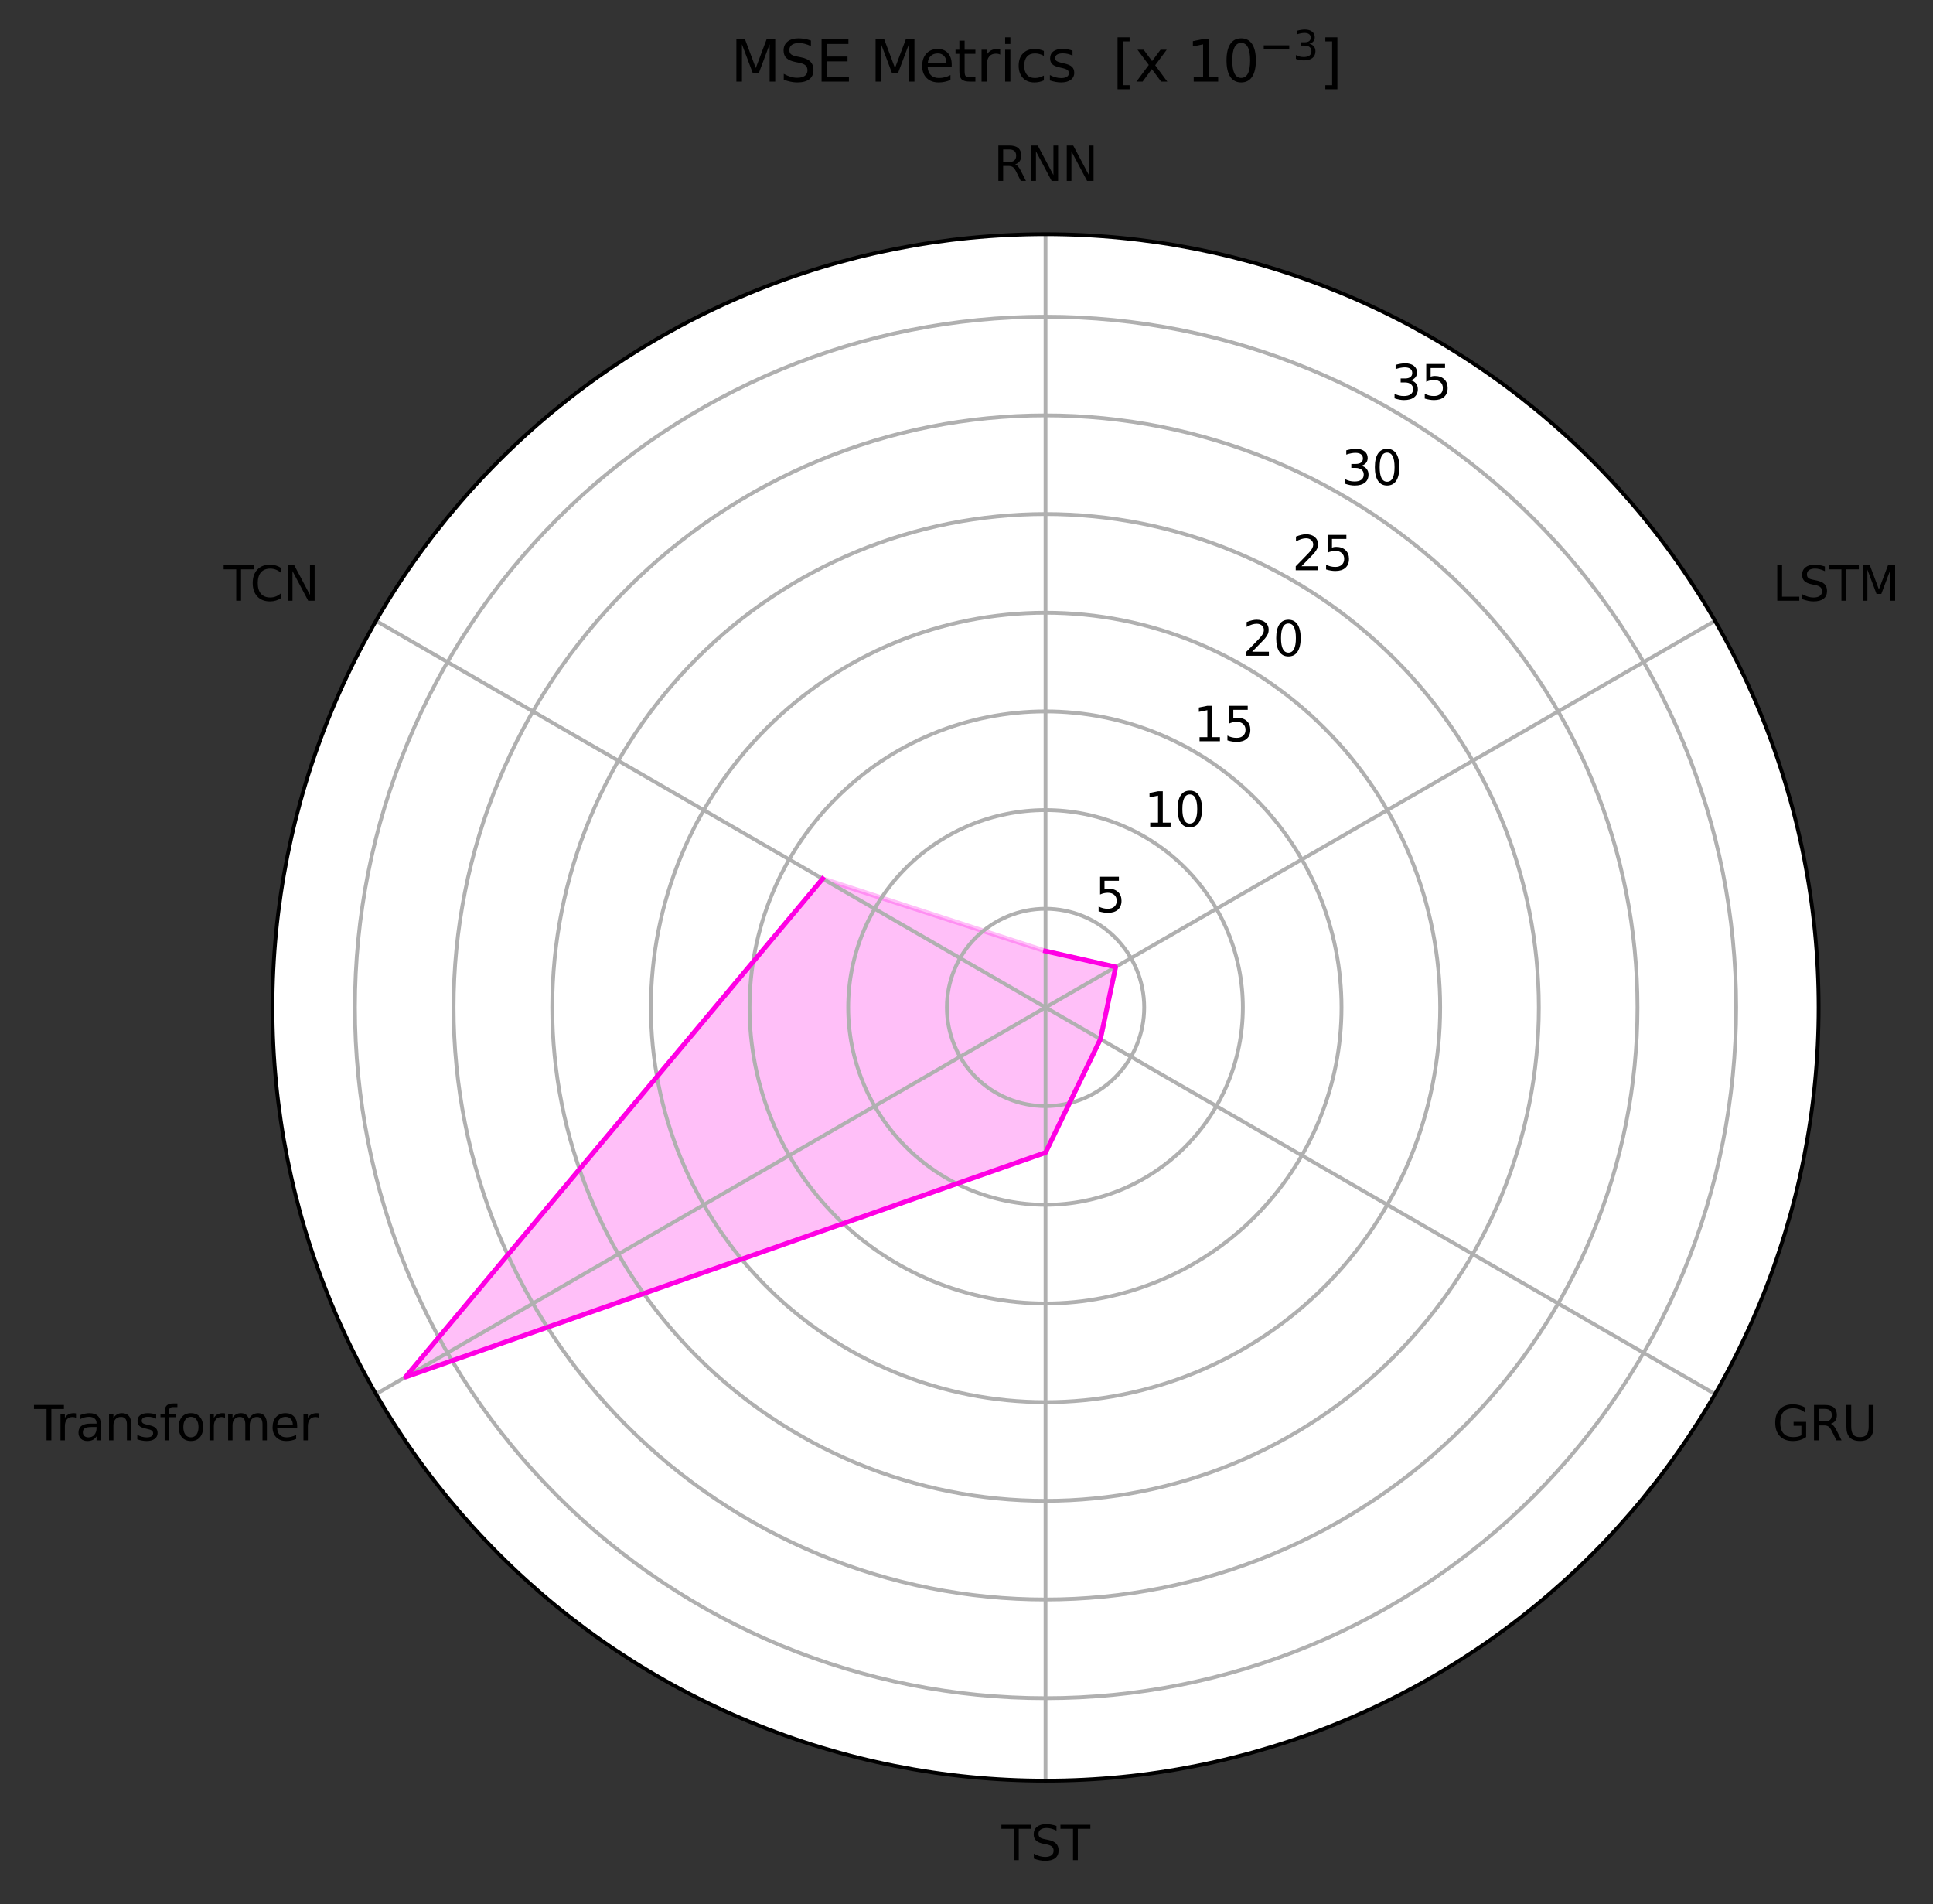 <?xml version="1.0" encoding="utf-8" standalone="no"?>
<!DOCTYPE svg PUBLIC "-//W3C//DTD SVG 1.1//EN"
  "http://www.w3.org/Graphics/SVG/1.1/DTD/svg11.dtd">
<svg xmlns:xlink="http://www.w3.org/1999/xlink" width="407.766pt" height="401.596pt" viewBox="0 0 407.766 401.596" xmlns="http://www.w3.org/2000/svg" version="1.1">
 <rect x="0" y="0" width="407.766" height="401.596" fill="#333333" stroke="none"/>
 <defs>
  <style type="text/css">*{stroke-linejoin: round; stroke-linecap: butt}</style>
 </defs>
 <g id="figure_1">
  <g id="patch_1">
   <path d="M -0 401.596 
L 407.766 401.596 
L 407.766 0 
L -0 0 
L -0 401.596 
z
" style="fill: none"/>
  </g>
  <g id="axes_1">
   <g id="patch_2">
    <path d="M 383.634 212.477 
C 383.634 191.062 379.416 169.854 371.22 150.069 
C 363.025 130.284 351.012 112.305 335.869 97.162 
C 320.726 82.019 302.748 70.006 282.962 61.811 
C 263.177 53.616 241.97 49.397 220.554 49.397 
C 199.139 49.397 177.932 53.616 158.146 61.811 
C 138.361 70.006 120.382 82.019 105.239 97.162 
C 90.096 112.305 78.083 130.284 69.888 150.069 
C 61.693 169.854 57.474 191.062 57.474 212.477 
C 57.474 233.893 61.693 255.1 69.888 274.885 
C 78.083 294.671 90.096 312.649 105.239 327.792 
C 120.382 342.935 138.361 354.948 158.146 363.143 
C 177.932 371.339 199.139 375.557 220.554 375.557 
C 241.97 375.557 263.177 371.339 282.962 363.143 
C 302.748 354.948 320.726 342.935 335.869 327.792 
C 351.012 312.649 363.025 294.671 371.22 274.885 
C 379.416 255.1 383.634 233.893 383.634 212.477 
M 220.554 212.477 
C 220.554 212.477 220.554 212.477 220.554 212.477 
C 220.554 212.477 220.554 212.477 220.554 212.477 
C 220.554 212.477 220.554 212.477 220.554 212.477 
C 220.554 212.477 220.554 212.477 220.554 212.477 
C 220.554 212.477 220.554 212.477 220.554 212.477 
C 220.554 212.477 220.554 212.477 220.554 212.477 
C 220.554 212.477 220.554 212.477 220.554 212.477 
C 220.554 212.477 220.554 212.477 220.554 212.477 
C 220.554 212.477 220.554 212.477 220.554 212.477 
C 220.554 212.477 220.554 212.477 220.554 212.477 
C 220.554 212.477 220.554 212.477 220.554 212.477 
C 220.554 212.477 220.554 212.477 220.554 212.477 
C 220.554 212.477 220.554 212.477 220.554 212.477 
C 220.554 212.477 220.554 212.477 220.554 212.477 
C 220.554 212.477 220.554 212.477 220.554 212.477 
C 220.554 212.477 220.554 212.477 220.554 212.477 
M 383.634 212.477 
z
" style="fill: #ffffff"/>
   </g>
   <g id="patch_3">
    <path d="M 220.554 200.593 
L 235.348 203.936 
L 232.135 219.164 
L 220.554 243.085 
L 85.558 290.417 
L 173.538 185.332 
z
" clip-path="url(#pe5ccdb861a)" style="fill: #ff00e4; opacity: 0.25; stroke: #ff00e4; stroke-linejoin: miter"/>
   </g>
   <g id="matplotlib.axis_1">
    <g id="xtick_1">
     <g id="line2d_1">
      <path d="M 220.554 212.477 
L 220.554 49.397 
" clip-path="url(#pe5ccdb861a)" style="fill: none; stroke: #b0b0b0; stroke-width: 0.8; stroke-linecap: square"/>
     </g>
     <g id="text_1">
      <!-- RNN -->
      <g transform="translate(209.599 38.157)scale(0.1 -0.1)">
       <defs>
        <path id="DejaVuSans-52" d="M 2841 2188 
Q 3044 2119 3236 1894 
Q 3428 1669 3622 1275 
L 4263 0 
L 3584 0 
L 2988 1197 
Q 2756 1666 2539 1819 
Q 2322 1972 1947 1972 
L 1259 1972 
L 1259 0 
L 628 0 
L 628 4666 
L 2053 4666 
Q 2853 4666 3247 4331 
Q 3641 3997 3641 3322 
Q 3641 2881 3436 2590 
Q 3231 2300 2841 2188 
z
M 1259 4147 
L 1259 2491 
L 2053 2491 
Q 2509 2491 2742 2702 
Q 2975 2913 2975 3322 
Q 2975 3731 2742 3939 
Q 2509 4147 2053 4147 
L 1259 4147 
z
" transform="scale(0.016)"/>
        <path id="DejaVuSans-4e" d="M 628 4666 
L 1478 4666 
L 3547 763 
L 3547 4666 
L 4159 4666 
L 4159 0 
L 3309 0 
L 1241 3903 
L 1241 0 
L 628 0 
L 628 4666 
z
" transform="scale(0.016)"/>
       </defs>
       <use xlink:href="#DejaVuSans-52"/>
       <use xlink:href="#DejaVuSans-4e" x="69.482"/>
       <use xlink:href="#DejaVuSans-4e" x="144.287"/>
      </g>
     </g>
    </g>
    <g id="xtick_2">
     <g id="line2d_2">
      <path d="M 220.554 212.477 
L 361.786 130.937 
" clip-path="url(#pe5ccdb861a)" style="fill: none; stroke: #b0b0b0; stroke-width: 0.8; stroke-linecap: square"/>
     </g>
     <g id="text_2">
      <!-- LSTM -->
      <g transform="translate(373.91 126.697)scale(0.1 -0.1)">
       <defs>
        <path id="DejaVuSans-4c" d="M 628 4666 
L 1259 4666 
L 1259 531 
L 3531 531 
L 3531 0 
L 628 0 
L 628 4666 
z
" transform="scale(0.016)"/>
        <path id="DejaVuSans-53" d="M 3425 4513 
L 3425 3897 
Q 3066 4069 2747 4153 
Q 2428 4238 2131 4238 
Q 1616 4238 1336 4038 
Q 1056 3838 1056 3469 
Q 1056 3159 1242 3001 
Q 1428 2844 1947 2747 
L 2328 2669 
Q 3034 2534 3370 2195 
Q 3706 1856 3706 1288 
Q 3706 609 3251 259 
Q 2797 -91 1919 -91 
Q 1588 -91 1214 -16 
Q 841 59 441 206 
L 441 856 
Q 825 641 1194 531 
Q 1563 422 1919 422 
Q 2459 422 2753 634 
Q 3047 847 3047 1241 
Q 3047 1584 2836 1778 
Q 2625 1972 2144 2069 
L 1759 2144 
Q 1053 2284 737 2584 
Q 422 2884 422 3419 
Q 422 4038 858 4394 
Q 1294 4750 2059 4750 
Q 2388 4750 2728 4690 
Q 3069 4631 3425 4513 
z
" transform="scale(0.016)"/>
        <path id="DejaVuSans-54" d="M -19 4666 
L 3928 4666 
L 3928 4134 
L 2272 4134 
L 2272 0 
L 1638 0 
L 1638 4134 
L -19 4134 
L -19 4666 
z
" transform="scale(0.016)"/>
        <path id="DejaVuSans-4d" d="M 628 4666 
L 1569 4666 
L 2759 1491 
L 3956 4666 
L 4897 4666 
L 4897 0 
L 4281 0 
L 4281 4097 
L 3078 897 
L 2444 897 
L 1241 4097 
L 1241 0 
L 628 0 
L 628 4666 
z
" transform="scale(0.016)"/>
       </defs>
       <use xlink:href="#DejaVuSans-4c"/>
       <use xlink:href="#DejaVuSans-53" x="55.713"/>
       <use xlink:href="#DejaVuSans-54" x="119.189"/>
       <use xlink:href="#DejaVuSans-4d" x="180.273"/>
      </g>
     </g>
    </g>
    <g id="xtick_3">
     <g id="line2d_3">
      <path d="M 220.554 212.477 
L 361.786 294.017 
" clip-path="url(#pe5ccdb861a)" style="fill: none; stroke: #b0b0b0; stroke-width: 0.8; stroke-linecap: square"/>
     </g>
     <g id="text_3">
      <!-- GRU -->
      <g transform="translate(373.91 303.777)scale(0.1 -0.1)">
       <defs>
        <path id="DejaVuSans-47" d="M 3809 666 
L 3809 1919 
L 2778 1919 
L 2778 2438 
L 4434 2438 
L 4434 434 
Q 4069 175 3628 42 
Q 3188 -91 2688 -91 
Q 1594 -91 976 548 
Q 359 1188 359 2328 
Q 359 3472 976 4111 
Q 1594 4750 2688 4750 
Q 3144 4750 3555 4637 
Q 3966 4525 4313 4306 
L 4313 3634 
Q 3963 3931 3569 4081 
Q 3175 4231 2741 4231 
Q 1884 4231 1454 3753 
Q 1025 3275 1025 2328 
Q 1025 1384 1454 906 
Q 1884 428 2741 428 
Q 3075 428 3337 486 
Q 3600 544 3809 666 
z
" transform="scale(0.016)"/>
        <path id="DejaVuSans-55" d="M 556 4666 
L 1191 4666 
L 1191 1831 
Q 1191 1081 1462 751 
Q 1734 422 2344 422 
Q 2950 422 3222 751 
Q 3494 1081 3494 1831 
L 3494 4666 
L 4128 4666 
L 4128 1753 
Q 4128 841 3676 375 
Q 3225 -91 2344 -91 
Q 1459 -91 1007 375 
Q 556 841 556 1753 
L 556 4666 
z
" transform="scale(0.016)"/>
       </defs>
       <use xlink:href="#DejaVuSans-47"/>
       <use xlink:href="#DejaVuSans-52" x="77.49"/>
       <use xlink:href="#DejaVuSans-55" x="146.973"/>
      </g>
     </g>
    </g>
    <g id="xtick_4">
     <g id="line2d_4">
      <path d="M 220.554 212.477 
L 220.554 375.557 
" clip-path="url(#pe5ccdb861a)" style="fill: none; stroke: #b0b0b0; stroke-width: 0.8; stroke-linecap: square"/>
     </g>
     <g id="text_4">
      <!-- TST -->
      <g transform="translate(211.272 392.317)scale(0.1 -0.1)">
       <use xlink:href="#DejaVuSans-54"/>
       <use xlink:href="#DejaVuSans-53" x="61.084"/>
       <use xlink:href="#DejaVuSans-54" x="124.561"/>
      </g>
     </g>
    </g>
    <g id="xtick_5">
     <g id="line2d_5">
      <path d="M 220.554 212.477 
L 79.323 294.017 
" clip-path="url(#pe5ccdb861a)" style="fill: none; stroke: #b0b0b0; stroke-width: 0.8; stroke-linecap: square"/>
     </g>
     <g id="text_5">
      <!-- Transformer -->
      <g transform="translate(7.2 303.777)scale(0.1 -0.1)">
       <defs>
        <path id="DejaVuSans-72" d="M 2631 2963 
Q 2534 3019 2420 3045 
Q 2306 3072 2169 3072 
Q 1681 3072 1420 2755 
Q 1159 2438 1159 1844 
L 1159 0 
L 581 0 
L 581 3500 
L 1159 3500 
L 1159 2956 
Q 1341 3275 1631 3429 
Q 1922 3584 2338 3584 
Q 2397 3584 2469 3576 
Q 2541 3569 2628 3553 
L 2631 2963 
z
" transform="scale(0.016)"/>
        <path id="DejaVuSans-61" d="M 2194 1759 
Q 1497 1759 1228 1600 
Q 959 1441 959 1056 
Q 959 750 1161 570 
Q 1363 391 1709 391 
Q 2188 391 2477 730 
Q 2766 1069 2766 1631 
L 2766 1759 
L 2194 1759 
z
M 3341 1997 
L 3341 0 
L 2766 0 
L 2766 531 
Q 2569 213 2275 61 
Q 1981 -91 1556 -91 
Q 1019 -91 701 211 
Q 384 513 384 1019 
Q 384 1609 779 1909 
Q 1175 2209 1959 2209 
L 2766 2209 
L 2766 2266 
Q 2766 2663 2505 2880 
Q 2244 3097 1772 3097 
Q 1472 3097 1187 3025 
Q 903 2953 641 2809 
L 641 3341 
Q 956 3463 1253 3523 
Q 1550 3584 1831 3584 
Q 2591 3584 2966 3190 
Q 3341 2797 3341 1997 
z
" transform="scale(0.016)"/>
        <path id="DejaVuSans-6e" d="M 3513 2113 
L 3513 0 
L 2938 0 
L 2938 2094 
Q 2938 2591 2744 2837 
Q 2550 3084 2163 3084 
Q 1697 3084 1428 2787 
Q 1159 2491 1159 1978 
L 1159 0 
L 581 0 
L 581 3500 
L 1159 3500 
L 1159 2956 
Q 1366 3272 1645 3428 
Q 1925 3584 2291 3584 
Q 2894 3584 3203 3211 
Q 3513 2838 3513 2113 
z
" transform="scale(0.016)"/>
        <path id="DejaVuSans-73" d="M 2834 3397 
L 2834 2853 
Q 2591 2978 2328 3040 
Q 2066 3103 1784 3103 
Q 1356 3103 1142 2972 
Q 928 2841 928 2578 
Q 928 2378 1081 2264 
Q 1234 2150 1697 2047 
L 1894 2003 
Q 2506 1872 2764 1633 
Q 3022 1394 3022 966 
Q 3022 478 2636 193 
Q 2250 -91 1575 -91 
Q 1294 -91 989 -36 
Q 684 19 347 128 
L 347 722 
Q 666 556 975 473 
Q 1284 391 1588 391 
Q 1994 391 2212 530 
Q 2431 669 2431 922 
Q 2431 1156 2273 1281 
Q 2116 1406 1581 1522 
L 1381 1569 
Q 847 1681 609 1914 
Q 372 2147 372 2553 
Q 372 3047 722 3315 
Q 1072 3584 1716 3584 
Q 2034 3584 2315 3537 
Q 2597 3491 2834 3397 
z
" transform="scale(0.016)"/>
        <path id="DejaVuSans-66" d="M 2375 4863 
L 2375 4384 
L 1825 4384 
Q 1516 4384 1395 4259 
Q 1275 4134 1275 3809 
L 1275 3500 
L 2222 3500 
L 2222 3053 
L 1275 3053 
L 1275 0 
L 697 0 
L 697 3053 
L 147 3053 
L 147 3500 
L 697 3500 
L 697 3744 
Q 697 4328 969 4595 
Q 1241 4863 1831 4863 
L 2375 4863 
z
" transform="scale(0.016)"/>
        <path id="DejaVuSans-6f" d="M 1959 3097 
Q 1497 3097 1228 2736 
Q 959 2375 959 1747 
Q 959 1119 1226 758 
Q 1494 397 1959 397 
Q 2419 397 2687 759 
Q 2956 1122 2956 1747 
Q 2956 2369 2687 2733 
Q 2419 3097 1959 3097 
z
M 1959 3584 
Q 2709 3584 3137 3096 
Q 3566 2609 3566 1747 
Q 3566 888 3137 398 
Q 2709 -91 1959 -91 
Q 1206 -91 779 398 
Q 353 888 353 1747 
Q 353 2609 779 3096 
Q 1206 3584 1959 3584 
z
" transform="scale(0.016)"/>
        <path id="DejaVuSans-6d" d="M 3328 2828 
Q 3544 3216 3844 3400 
Q 4144 3584 4550 3584 
Q 5097 3584 5394 3201 
Q 5691 2819 5691 2113 
L 5691 0 
L 5113 0 
L 5113 2094 
Q 5113 2597 4934 2840 
Q 4756 3084 4391 3084 
Q 3944 3084 3684 2787 
Q 3425 2491 3425 1978 
L 3425 0 
L 2847 0 
L 2847 2094 
Q 2847 2600 2669 2842 
Q 2491 3084 2119 3084 
Q 1678 3084 1418 2786 
Q 1159 2488 1159 1978 
L 1159 0 
L 581 0 
L 581 3500 
L 1159 3500 
L 1159 2956 
Q 1356 3278 1631 3431 
Q 1906 3584 2284 3584 
Q 2666 3584 2933 3390 
Q 3200 3197 3328 2828 
z
" transform="scale(0.016)"/>
        <path id="DejaVuSans-65" d="M 3597 1894 
L 3597 1613 
L 953 1613 
Q 991 1019 1311 708 
Q 1631 397 2203 397 
Q 2534 397 2845 478 
Q 3156 559 3463 722 
L 3463 178 
Q 3153 47 2828 -22 
Q 2503 -91 2169 -91 
Q 1331 -91 842 396 
Q 353 884 353 1716 
Q 353 2575 817 3079 
Q 1281 3584 2069 3584 
Q 2775 3584 3186 3129 
Q 3597 2675 3597 1894 
z
M 3022 2063 
Q 3016 2534 2758 2815 
Q 2500 3097 2075 3097 
Q 1594 3097 1305 2825 
Q 1016 2553 972 2059 
L 3022 2063 
z
" transform="scale(0.016)"/>
       </defs>
       <use xlink:href="#DejaVuSans-54"/>
       <use xlink:href="#DejaVuSans-72" x="46.334"/>
       <use xlink:href="#DejaVuSans-61" x="87.447"/>
       <use xlink:href="#DejaVuSans-6e" x="148.727"/>
       <use xlink:href="#DejaVuSans-73" x="212.105"/>
       <use xlink:href="#DejaVuSans-66" x="264.205"/>
       <use xlink:href="#DejaVuSans-6f" x="299.41"/>
       <use xlink:href="#DejaVuSans-72" x="360.592"/>
       <use xlink:href="#DejaVuSans-6d" x="399.955"/>
       <use xlink:href="#DejaVuSans-65" x="497.367"/>
       <use xlink:href="#DejaVuSans-72" x="558.891"/>
      </g>
     </g>
    </g>
    <g id="xtick_6">
     <g id="line2d_6">
      <path d="M 220.554 212.477 
L 79.323 130.937 
" clip-path="url(#pe5ccdb861a)" style="fill: none; stroke: #b0b0b0; stroke-width: 0.8; stroke-linecap: square"/>
     </g>
     <g id="text_6">
      <!-- TCN -->
      <g transform="translate(47.214 126.697)scale(0.1 -0.1)">
       <defs>
        <path id="DejaVuSans-43" d="M 4122 4306 
L 4122 3641 
Q 3803 3938 3442 4084 
Q 3081 4231 2675 4231 
Q 1875 4231 1450 3742 
Q 1025 3253 1025 2328 
Q 1025 1406 1450 917 
Q 1875 428 2675 428 
Q 3081 428 3442 575 
Q 3803 722 4122 1019 
L 4122 359 
Q 3791 134 3420 21 
Q 3050 -91 2638 -91 
Q 1578 -91 968 557 
Q 359 1206 359 2328 
Q 359 3453 968 4101 
Q 1578 4750 2638 4750 
Q 3056 4750 3426 4639 
Q 3797 4528 4122 4306 
z
" transform="scale(0.016)"/>
       </defs>
       <use xlink:href="#DejaVuSans-54"/>
       <use xlink:href="#DejaVuSans-43" x="55.209"/>
       <use xlink:href="#DejaVuSans-4e" x="125.033"/>
      </g>
     </g>
    </g>
   </g>
   <g id="matplotlib.axis_2">
    <g id="ytick_1">
     <g id="line2d_7">
      <path d="M 220.554 191.665 
C 223.287 191.665 225.994 192.204 228.519 193.249 
C 231.044 194.295 233.338 195.828 235.27 197.761 
C 237.203 199.693 238.736 201.988 239.782 204.513 
C 240.828 207.038 241.366 209.744 241.366 212.477 
C 241.366 215.21 240.828 217.917 239.782 220.442 
C 238.736 222.967 237.203 225.261 235.27 227.193 
C 233.338 229.126 231.044 230.659 228.519 231.705 
C 225.994 232.751 223.287 233.289 220.554 233.289 
C 217.821 233.289 215.115 232.751 212.59 231.705 
C 210.065 230.659 207.77 229.126 205.838 227.193 
C 203.905 225.261 202.372 222.967 201.327 220.442 
C 200.281 217.917 199.742 215.21 199.742 212.477 
C 199.742 209.744 200.281 207.038 201.327 204.513 
C 202.372 201.988 203.905 199.693 205.838 197.761 
C 207.77 195.828 210.065 194.295 212.59 193.249 
C 215.115 192.204 217.821 191.665 220.554 191.665 
" clip-path="url(#pe5ccdb861a)" style="fill: none; stroke: #b0b0b0; stroke-width: 0.8; stroke-linecap: square"/>
     </g>
     <g id="text_7">
      <!-- 5 -->
      <g transform="translate(230.96 192.374)scale(0.1 -0.1)">
       <defs>
        <path id="DejaVuSans-35" d="M 691 4666 
L 3169 4666 
L 3169 4134 
L 1269 4134 
L 1269 2991 
Q 1406 3038 1543 3061 
Q 1681 3084 1819 3084 
Q 2600 3084 3056 2656 
Q 3513 2228 3513 1497 
Q 3513 744 3044 326 
Q 2575 -91 1722 -91 
Q 1428 -91 1123 -41 
Q 819 9 494 109 
L 494 744 
Q 775 591 1075 516 
Q 1375 441 1709 441 
Q 2250 441 2565 725 
Q 2881 1009 2881 1497 
Q 2881 1984 2565 2268 
Q 2250 2553 1709 2553 
Q 1456 2553 1204 2497 
Q 953 2441 691 2322 
L 691 4666 
z
" transform="scale(0.016)"/>
       </defs>
       <use xlink:href="#DejaVuSans-35"/>
      </g>
     </g>
    </g>
    <g id="ytick_2">
     <g id="line2d_8">
      <path d="M 220.554 170.853 
C 226.02 170.853 231.433 171.93 236.483 174.022 
C 241.533 176.114 246.122 179.18 249.987 183.045 
C 253.852 186.91 256.918 191.498 259.01 196.548 
C 261.101 201.598 262.178 207.011 262.178 212.477 
C 262.178 217.943 261.101 223.356 259.01 228.406 
C 256.918 233.456 253.852 238.045 249.987 241.91 
C 246.122 245.775 241.533 248.841 236.483 250.933 
C 231.433 253.024 226.02 254.101 220.554 254.101 
C 215.088 254.101 209.675 253.024 204.625 250.933 
C 199.576 248.841 194.987 245.775 191.122 241.91 
C 187.257 238.045 184.191 233.456 182.099 228.406 
C 180.007 223.356 178.93 217.943 178.93 212.477 
C 178.93 207.011 180.007 201.598 182.099 196.548 
C 184.191 191.498 187.257 186.91 191.122 183.045 
C 194.987 179.18 199.576 176.114 204.625 174.022 
C 209.675 171.93 215.088 170.853 220.554 170.853 
" clip-path="url(#pe5ccdb861a)" style="fill: none; stroke: #b0b0b0; stroke-width: 0.8; stroke-linecap: square"/>
     </g>
     <g id="text_8">
      <!-- 10 -->
      <g transform="translate(241.366 174.35)scale(0.1 -0.1)">
       <defs>
        <path id="DejaVuSans-31" d="M 794 531 
L 1825 531 
L 1825 4091 
L 703 3866 
L 703 4441 
L 1819 4666 
L 2450 4666 
L 2450 531 
L 3481 531 
L 3481 0 
L 794 0 
L 794 531 
z
" transform="scale(0.016)"/>
        <path id="DejaVuSans-30" d="M 2034 4250 
Q 1547 4250 1301 3770 
Q 1056 3291 1056 2328 
Q 1056 1369 1301 889 
Q 1547 409 2034 409 
Q 2525 409 2770 889 
Q 3016 1369 3016 2328 
Q 3016 3291 2770 3770 
Q 2525 4250 2034 4250 
z
M 2034 4750 
Q 2819 4750 3233 4129 
Q 3647 3509 3647 2328 
Q 3647 1150 3233 529 
Q 2819 -91 2034 -91 
Q 1250 -91 836 529 
Q 422 1150 422 2328 
Q 422 3509 836 4129 
Q 1250 4750 2034 4750 
z
" transform="scale(0.016)"/>
       </defs>
       <use xlink:href="#DejaVuSans-31"/>
       <use xlink:href="#DejaVuSans-30" x="63.623"/>
      </g>
     </g>
    </g>
    <g id="ytick_3">
     <g id="line2d_9">
      <path d="M 220.554 150.041 
C 228.753 150.041 236.872 151.656 244.447 154.794 
C 252.022 157.932 258.905 162.531 264.703 168.328 
C 270.501 174.126 275.1 181.009 278.237 188.584 
C 281.375 196.159 282.99 204.278 282.99 212.477 
C 282.99 220.676 281.375 228.795 278.237 236.37 
C 275.1 243.945 270.501 250.828 264.703 256.626 
C 258.905 262.423 252.022 267.023 244.447 270.16 
C 236.872 273.298 228.753 274.913 220.554 274.913 
C 212.355 274.913 204.236 273.298 196.661 270.16 
C 189.086 267.023 182.203 262.423 176.405 256.626 
C 170.608 250.828 166.009 243.945 162.871 236.37 
C 159.733 228.795 158.118 220.676 158.118 212.477 
C 158.118 204.278 159.733 196.159 162.871 188.584 
C 166.009 181.009 170.608 174.126 176.405 168.328 
C 182.203 162.531 189.086 157.932 196.661 154.794 
C 204.236 151.656 212.355 150.041 220.554 150.041 
" clip-path="url(#pe5ccdb861a)" style="fill: none; stroke: #b0b0b0; stroke-width: 0.8; stroke-linecap: square"/>
     </g>
     <g id="text_9">
      <!-- 15 -->
      <g transform="translate(251.772 156.327)scale(0.1 -0.1)">
       <use xlink:href="#DejaVuSans-31"/>
       <use xlink:href="#DejaVuSans-35" x="63.623"/>
      </g>
     </g>
    </g>
    <g id="ytick_4">
     <g id="line2d_10">
      <path d="M 220.554 129.229 
C 231.486 129.229 242.312 131.383 252.412 135.566 
C 262.512 139.75 271.689 145.882 279.419 153.612 
C 287.149 161.342 293.282 170.52 297.465 180.62 
C 301.649 190.72 303.802 201.545 303.802 212.477 
C 303.802 223.409 301.649 234.235 297.465 244.335 
C 293.282 254.435 287.149 263.612 279.419 271.342 
C 271.689 279.072 262.512 285.205 252.412 289.388 
C 242.312 293.572 231.486 295.725 220.554 295.725 
C 209.622 295.725 198.797 293.572 188.697 289.388 
C 178.597 285.205 169.419 279.072 161.689 271.342 
C 153.959 263.612 147.827 254.435 143.643 244.335 
C 139.46 234.235 137.307 223.409 137.307 212.477 
C 137.307 201.545 139.46 190.72 143.643 180.62 
C 147.827 170.52 153.959 161.342 161.689 153.612 
C 169.419 145.882 178.597 139.75 188.697 135.566 
C 198.797 131.383 209.622 129.229 220.554 129.229 
" clip-path="url(#pe5ccdb861a)" style="fill: none; stroke: #b0b0b0; stroke-width: 0.8; stroke-linecap: square"/>
     </g>
     <g id="text_10">
      <!-- 20 -->
      <g transform="translate(262.178 138.303)scale(0.1 -0.1)">
       <defs>
        <path id="DejaVuSans-32" d="M 1228 531 
L 3431 531 
L 3431 0 
L 469 0 
L 469 531 
Q 828 903 1448 1529 
Q 2069 2156 2228 2338 
Q 2531 2678 2651 2914 
Q 2772 3150 2772 3378 
Q 2772 3750 2511 3984 
Q 2250 4219 1831 4219 
Q 1534 4219 1204 4116 
Q 875 4013 500 3803 
L 500 4441 
Q 881 4594 1212 4672 
Q 1544 4750 1819 4750 
Q 2544 4750 2975 4387 
Q 3406 4025 3406 3419 
Q 3406 3131 3298 2873 
Q 3191 2616 2906 2266 
Q 2828 2175 2409 1742 
Q 1991 1309 1228 531 
z
" transform="scale(0.016)"/>
       </defs>
       <use xlink:href="#DejaVuSans-32"/>
       <use xlink:href="#DejaVuSans-30" x="63.623"/>
      </g>
     </g>
    </g>
    <g id="ytick_5">
     <g id="line2d_11">
      <path d="M 220.554 108.418 
C 234.219 108.418 247.751 111.109 260.376 116.339 
C 273.001 121.568 284.473 129.233 294.135 138.896 
C 303.798 148.559 311.463 160.03 316.693 172.655 
C 321.922 185.28 324.614 198.812 324.614 212.477 
C 324.614 226.142 321.922 239.674 316.693 252.299 
C 311.463 264.924 303.798 276.396 294.135 286.058 
C 284.473 295.721 273.001 303.386 260.376 308.616 
C 247.751 313.845 234.219 316.537 220.554 316.537 
C 206.889 316.537 193.357 313.845 180.732 308.616 
C 168.108 303.386 156.636 295.721 146.973 286.058 
C 137.31 276.396 129.645 264.924 124.416 252.299 
C 119.186 239.674 116.495 226.142 116.495 212.477 
C 116.495 198.812 119.186 185.28 124.416 172.655 
C 129.645 160.03 137.31 148.559 146.973 138.896 
C 156.636 129.233 168.108 121.568 180.732 116.339 
C 193.357 111.109 206.889 108.418 220.554 108.418 
" clip-path="url(#pe5ccdb861a)" style="fill: none; stroke: #b0b0b0; stroke-width: 0.8; stroke-linecap: square"/>
     </g>
     <g id="text_11">
      <!-- 25 -->
      <g transform="translate(272.584 120.279)scale(0.1 -0.1)">
       <use xlink:href="#DejaVuSans-32"/>
       <use xlink:href="#DejaVuSans-35" x="63.623"/>
      </g>
     </g>
    </g>
    <g id="ytick_6">
     <g id="line2d_12">
      <path d="M 220.554 87.606 
C 236.952 87.606 253.191 90.836 268.34 97.111 
C 283.49 103.386 297.257 112.585 308.852 124.18 
C 320.447 135.775 329.645 149.541 335.92 164.691 
C 342.196 179.841 345.426 196.079 345.426 212.477 
C 345.426 228.875 342.196 245.114 335.92 260.263 
C 329.645 275.413 320.447 289.18 308.852 300.775 
C 297.257 312.37 283.49 321.568 268.34 327.843 
C 253.191 334.119 236.952 337.349 220.554 337.349 
C 204.156 337.349 187.918 334.119 172.768 327.843 
C 157.618 321.568 143.852 312.37 132.257 300.775 
C 120.662 289.18 111.463 275.413 105.188 260.263 
C 98.913 245.114 95.683 228.875 95.683 212.477 
C 95.683 196.079 98.913 179.841 105.188 164.691 
C 111.463 149.541 120.662 135.775 132.257 124.18 
C 143.852 112.585 157.618 103.386 172.768 97.111 
C 187.918 90.836 204.156 87.606 220.554 87.606 
" clip-path="url(#pe5ccdb861a)" style="fill: none; stroke: #b0b0b0; stroke-width: 0.8; stroke-linecap: square"/>
     </g>
     <g id="text_12">
      <!-- 30 -->
      <g transform="translate(282.99 102.256)scale(0.1 -0.1)">
       <defs>
        <path id="DejaVuSans-33" d="M 2597 2516 
Q 3050 2419 3304 2112 
Q 3559 1806 3559 1356 
Q 3559 666 3084 287 
Q 2609 -91 1734 -91 
Q 1441 -91 1130 -33 
Q 819 25 488 141 
L 488 750 
Q 750 597 1062 519 
Q 1375 441 1716 441 
Q 2309 441 2620 675 
Q 2931 909 2931 1356 
Q 2931 1769 2642 2001 
Q 2353 2234 1838 2234 
L 1294 2234 
L 1294 2753 
L 1863 2753 
Q 2328 2753 2575 2939 
Q 2822 3125 2822 3475 
Q 2822 3834 2567 4026 
Q 2313 4219 1838 4219 
Q 1578 4219 1281 4162 
Q 984 4106 628 3988 
L 628 4550 
Q 988 4650 1302 4700 
Q 1616 4750 1894 4750 
Q 2613 4750 3031 4423 
Q 3450 4097 3450 3541 
Q 3450 3153 3228 2886 
Q 3006 2619 2597 2516 
z
" transform="scale(0.016)"/>
       </defs>
       <use xlink:href="#DejaVuSans-33"/>
       <use xlink:href="#DejaVuSans-30" x="63.623"/>
      </g>
     </g>
    </g>
    <g id="ytick_7">
     <g id="line2d_13">
      <path d="M 220.554 66.794 
C 239.685 66.794 258.63 70.562 276.305 77.883 
C 293.98 85.204 310.04 95.936 323.568 109.463 
C 337.096 122.991 347.827 139.052 355.148 156.727 
C 362.469 174.401 366.238 193.346 366.238 212.477 
C 366.238 231.608 362.469 250.553 355.148 268.228 
C 347.827 285.903 337.096 301.963 323.568 315.491 
C 310.04 329.019 293.98 339.75 276.305 347.071 
C 258.63 354.392 239.685 358.161 220.554 358.161 
C 201.423 358.161 182.478 354.392 164.804 347.071 
C 147.129 339.75 131.068 329.019 117.54 315.491 
C 104.013 301.963 93.281 285.903 85.96 268.228 
C 78.639 250.553 74.871 231.608 74.871 212.477 
C 74.871 193.346 78.639 174.401 85.96 156.727 
C 93.281 139.052 104.013 122.991 117.54 109.463 
C 131.068 95.936 147.129 85.204 164.804 77.883 
C 182.478 70.562 201.423 66.794 220.554 66.794 
" clip-path="url(#pe5ccdb861a)" style="fill: none; stroke: #b0b0b0; stroke-width: 0.8; stroke-linecap: square"/>
     </g>
     <g id="text_13">
      <!-- 35 -->
      <g transform="translate(293.396 84.232)scale(0.1 -0.1)">
       <use xlink:href="#DejaVuSans-33"/>
       <use xlink:href="#DejaVuSans-35" x="63.623"/>
      </g>
     </g>
    </g>
   </g>
   <g id="line2d_14">
    <path d="M 220.554 200.593 
L 235.348 203.936 
L 232.135 219.164 
L 220.554 243.085 
L 85.558 290.417 
L 173.538 185.332 
" clip-path="url(#pe5ccdb861a)" style="fill: none; stroke: #ff00e4; stroke-linecap: square"/>
   </g>
   <g id="patch_4">
    <path d="M 220.554 49.397 
C 199.139 49.397 177.932 53.616 158.146 61.811 
C 138.361 70.006 120.382 82.019 105.239 97.162 
C 90.096 112.305 78.083 130.284 69.888 150.069 
C 61.693 169.854 57.474 191.062 57.474 212.477 
C 57.474 233.893 61.693 255.1 69.888 274.885 
C 78.083 294.671 90.096 312.649 105.239 327.792 
C 120.382 342.935 138.361 354.948 158.146 363.143 
C 177.932 371.339 199.139 375.557 220.554 375.557 
C 241.97 375.557 263.177 371.339 282.962 363.143 
C 302.748 354.948 320.726 342.935 335.869 327.792 
C 351.012 312.649 363.025 294.671 371.22 274.885 
C 379.416 255.1 383.634 233.893 383.634 212.477 
C 383.634 191.062 379.416 169.854 371.22 150.069 
C 363.025 130.284 351.012 112.305 335.869 97.162 
C 320.726 82.019 302.748 70.006 282.962 61.811 
C 263.177 53.616 241.97 49.397 220.554 49.397 
" style="fill: none; stroke: #000000; stroke-width: 0.8; stroke-linejoin: miter; stroke-linecap: square"/>
   </g>
   <g id="text_14">
    <!-- MSE Metrics  [x $10^{-3}$]  -->
    <g transform="translate(154.134 17.304)scale(0.12 -0.12)">
     <defs>
      <path id="DejaVuSans-45" d="M 628 4666 
L 3578 4666 
L 3578 4134 
L 1259 4134 
L 1259 2753 
L 3481 2753 
L 3481 2222 
L 1259 2222 
L 1259 531 
L 3634 531 
L 3634 0 
L 628 0 
L 628 4666 
z
" transform="scale(0.016)"/>
      <path id="DejaVuSans-20" transform="scale(0.016)"/>
      <path id="DejaVuSans-74" d="M 1172 4494 
L 1172 3500 
L 2356 3500 
L 2356 3053 
L 1172 3053 
L 1172 1153 
Q 1172 725 1289 603 
Q 1406 481 1766 481 
L 2356 481 
L 2356 0 
L 1766 0 
Q 1100 0 847 248 
Q 594 497 594 1153 
L 594 3053 
L 172 3053 
L 172 3500 
L 594 3500 
L 594 4494 
L 1172 4494 
z
" transform="scale(0.016)"/>
      <path id="DejaVuSans-69" d="M 603 3500 
L 1178 3500 
L 1178 0 
L 603 0 
L 603 3500 
z
M 603 4863 
L 1178 4863 
L 1178 4134 
L 603 4134 
L 603 4863 
z
" transform="scale(0.016)"/>
      <path id="DejaVuSans-63" d="M 3122 3366 
L 3122 2828 
Q 2878 2963 2633 3030 
Q 2388 3097 2138 3097 
Q 1578 3097 1268 2742 
Q 959 2388 959 1747 
Q 959 1106 1268 751 
Q 1578 397 2138 397 
Q 2388 397 2633 464 
Q 2878 531 3122 666 
L 3122 134 
Q 2881 22 2623 -34 
Q 2366 -91 2075 -91 
Q 1284 -91 818 406 
Q 353 903 353 1747 
Q 353 2603 823 3093 
Q 1294 3584 2113 3584 
Q 2378 3584 2631 3529 
Q 2884 3475 3122 3366 
z
" transform="scale(0.016)"/>
      <path id="DejaVuSans-5b" d="M 550 4863 
L 1875 4863 
L 1875 4416 
L 1125 4416 
L 1125 -397 
L 1875 -397 
L 1875 -844 
L 550 -844 
L 550 4863 
z
" transform="scale(0.016)"/>
      <path id="DejaVuSans-78" d="M 3513 3500 
L 2247 1797 
L 3578 0 
L 2900 0 
L 1881 1375 
L 863 0 
L 184 0 
L 1544 1831 
L 300 3500 
L 978 3500 
L 1906 2253 
L 2834 3500 
L 3513 3500 
z
" transform="scale(0.016)"/>
      <path id="DejaVuSans-2212" d="M 678 2272 
L 4684 2272 
L 4684 1741 
L 678 1741 
L 678 2272 
z
" transform="scale(0.016)"/>
      <path id="DejaVuSans-5d" d="M 1947 4863 
L 1947 -844 
L 622 -844 
L 622 -397 
L 1369 -397 
L 1369 4416 
L 622 4416 
L 622 4863 
L 1947 4863 
z
" transform="scale(0.016)"/>
     </defs>
     <use xlink:href="#DejaVuSans-4d" transform="translate(0 0.766)"/>
     <use xlink:href="#DejaVuSans-53" transform="translate(86.279 0.766)"/>
     <use xlink:href="#DejaVuSans-45" transform="translate(149.756 0.766)"/>
     <use xlink:href="#DejaVuSans-20" transform="translate(212.939 0.766)"/>
     <use xlink:href="#DejaVuSans-4d" transform="translate(244.727 0.766)"/>
     <use xlink:href="#DejaVuSans-65" transform="translate(331.006 0.766)"/>
     <use xlink:href="#DejaVuSans-74" transform="translate(392.529 0.766)"/>
     <use xlink:href="#DejaVuSans-72" transform="translate(431.738 0.766)"/>
     <use xlink:href="#DejaVuSans-69" transform="translate(472.852 0.766)"/>
     <use xlink:href="#DejaVuSans-63" transform="translate(500.635 0.766)"/>
     <use xlink:href="#DejaVuSans-73" transform="translate(555.615 0.766)"/>
     <use xlink:href="#DejaVuSans-20" transform="translate(607.715 0.766)"/>
     <use xlink:href="#DejaVuSans-20" transform="translate(639.502 0.766)"/>
     <use xlink:href="#DejaVuSans-5b" transform="translate(671.289 0.766)"/>
     <use xlink:href="#DejaVuSans-78" transform="translate(710.303 0.766)"/>
     <use xlink:href="#DejaVuSans-20" transform="translate(769.482 0.766)"/>
     <use xlink:href="#DejaVuSans-31" transform="translate(801.27 0.766)"/>
     <use xlink:href="#DejaVuSans-30" transform="translate(864.893 0.766)"/>
     <use xlink:href="#DejaVuSans-2212" transform="translate(929.473 39.047)scale(0.7)"/>
     <use xlink:href="#DejaVuSans-33" transform="translate(988.125 39.047)scale(0.7)"/>
     <use xlink:href="#DejaVuSans-5d" transform="translate(1035.396 0.766)"/>
     <use xlink:href="#DejaVuSans-20" transform="translate(1074.409 0.766)"/>
    </g>
   </g>
  </g>
 </g>
 <defs>
  <clipPath id="pe5ccdb861a">
   <path d="M 383.634 212.477 
C 383.634 191.062 379.416 169.854 371.22 150.069 
C 363.025 130.284 351.012 112.305 335.869 97.162 
C 320.726 82.019 302.748 70.006 282.962 61.811 
C 263.177 53.616 241.97 49.397 220.554 49.397 
C 199.139 49.397 177.932 53.616 158.146 61.811 
C 138.361 70.006 120.382 82.019 105.239 97.162 
C 90.096 112.305 78.083 130.284 69.888 150.069 
C 61.693 169.854 57.474 191.062 57.474 212.477 
C 57.474 233.893 61.693 255.1 69.888 274.885 
C 78.083 294.671 90.096 312.649 105.239 327.792 
C 120.382 342.935 138.361 354.948 158.146 363.143 
C 177.932 371.339 199.139 375.557 220.554 375.557 
C 241.97 375.557 263.177 371.339 282.962 363.143 
C 302.748 354.948 320.726 342.935 335.869 327.792 
C 351.012 312.649 363.025 294.671 371.22 274.885 
C 379.416 255.1 383.634 233.893 383.634 212.477 
M 220.554 212.477 
C 220.554 212.477 220.554 212.477 220.554 212.477 
C 220.554 212.477 220.554 212.477 220.554 212.477 
C 220.554 212.477 220.554 212.477 220.554 212.477 
C 220.554 212.477 220.554 212.477 220.554 212.477 
C 220.554 212.477 220.554 212.477 220.554 212.477 
C 220.554 212.477 220.554 212.477 220.554 212.477 
C 220.554 212.477 220.554 212.477 220.554 212.477 
C 220.554 212.477 220.554 212.477 220.554 212.477 
C 220.554 212.477 220.554 212.477 220.554 212.477 
C 220.554 212.477 220.554 212.477 220.554 212.477 
C 220.554 212.477 220.554 212.477 220.554 212.477 
C 220.554 212.477 220.554 212.477 220.554 212.477 
C 220.554 212.477 220.554 212.477 220.554 212.477 
C 220.554 212.477 220.554 212.477 220.554 212.477 
C 220.554 212.477 220.554 212.477 220.554 212.477 
C 220.554 212.477 220.554 212.477 220.554 212.477 
M 383.634 212.477 
z
"/>
  </clipPath>
 </defs>
</svg>
